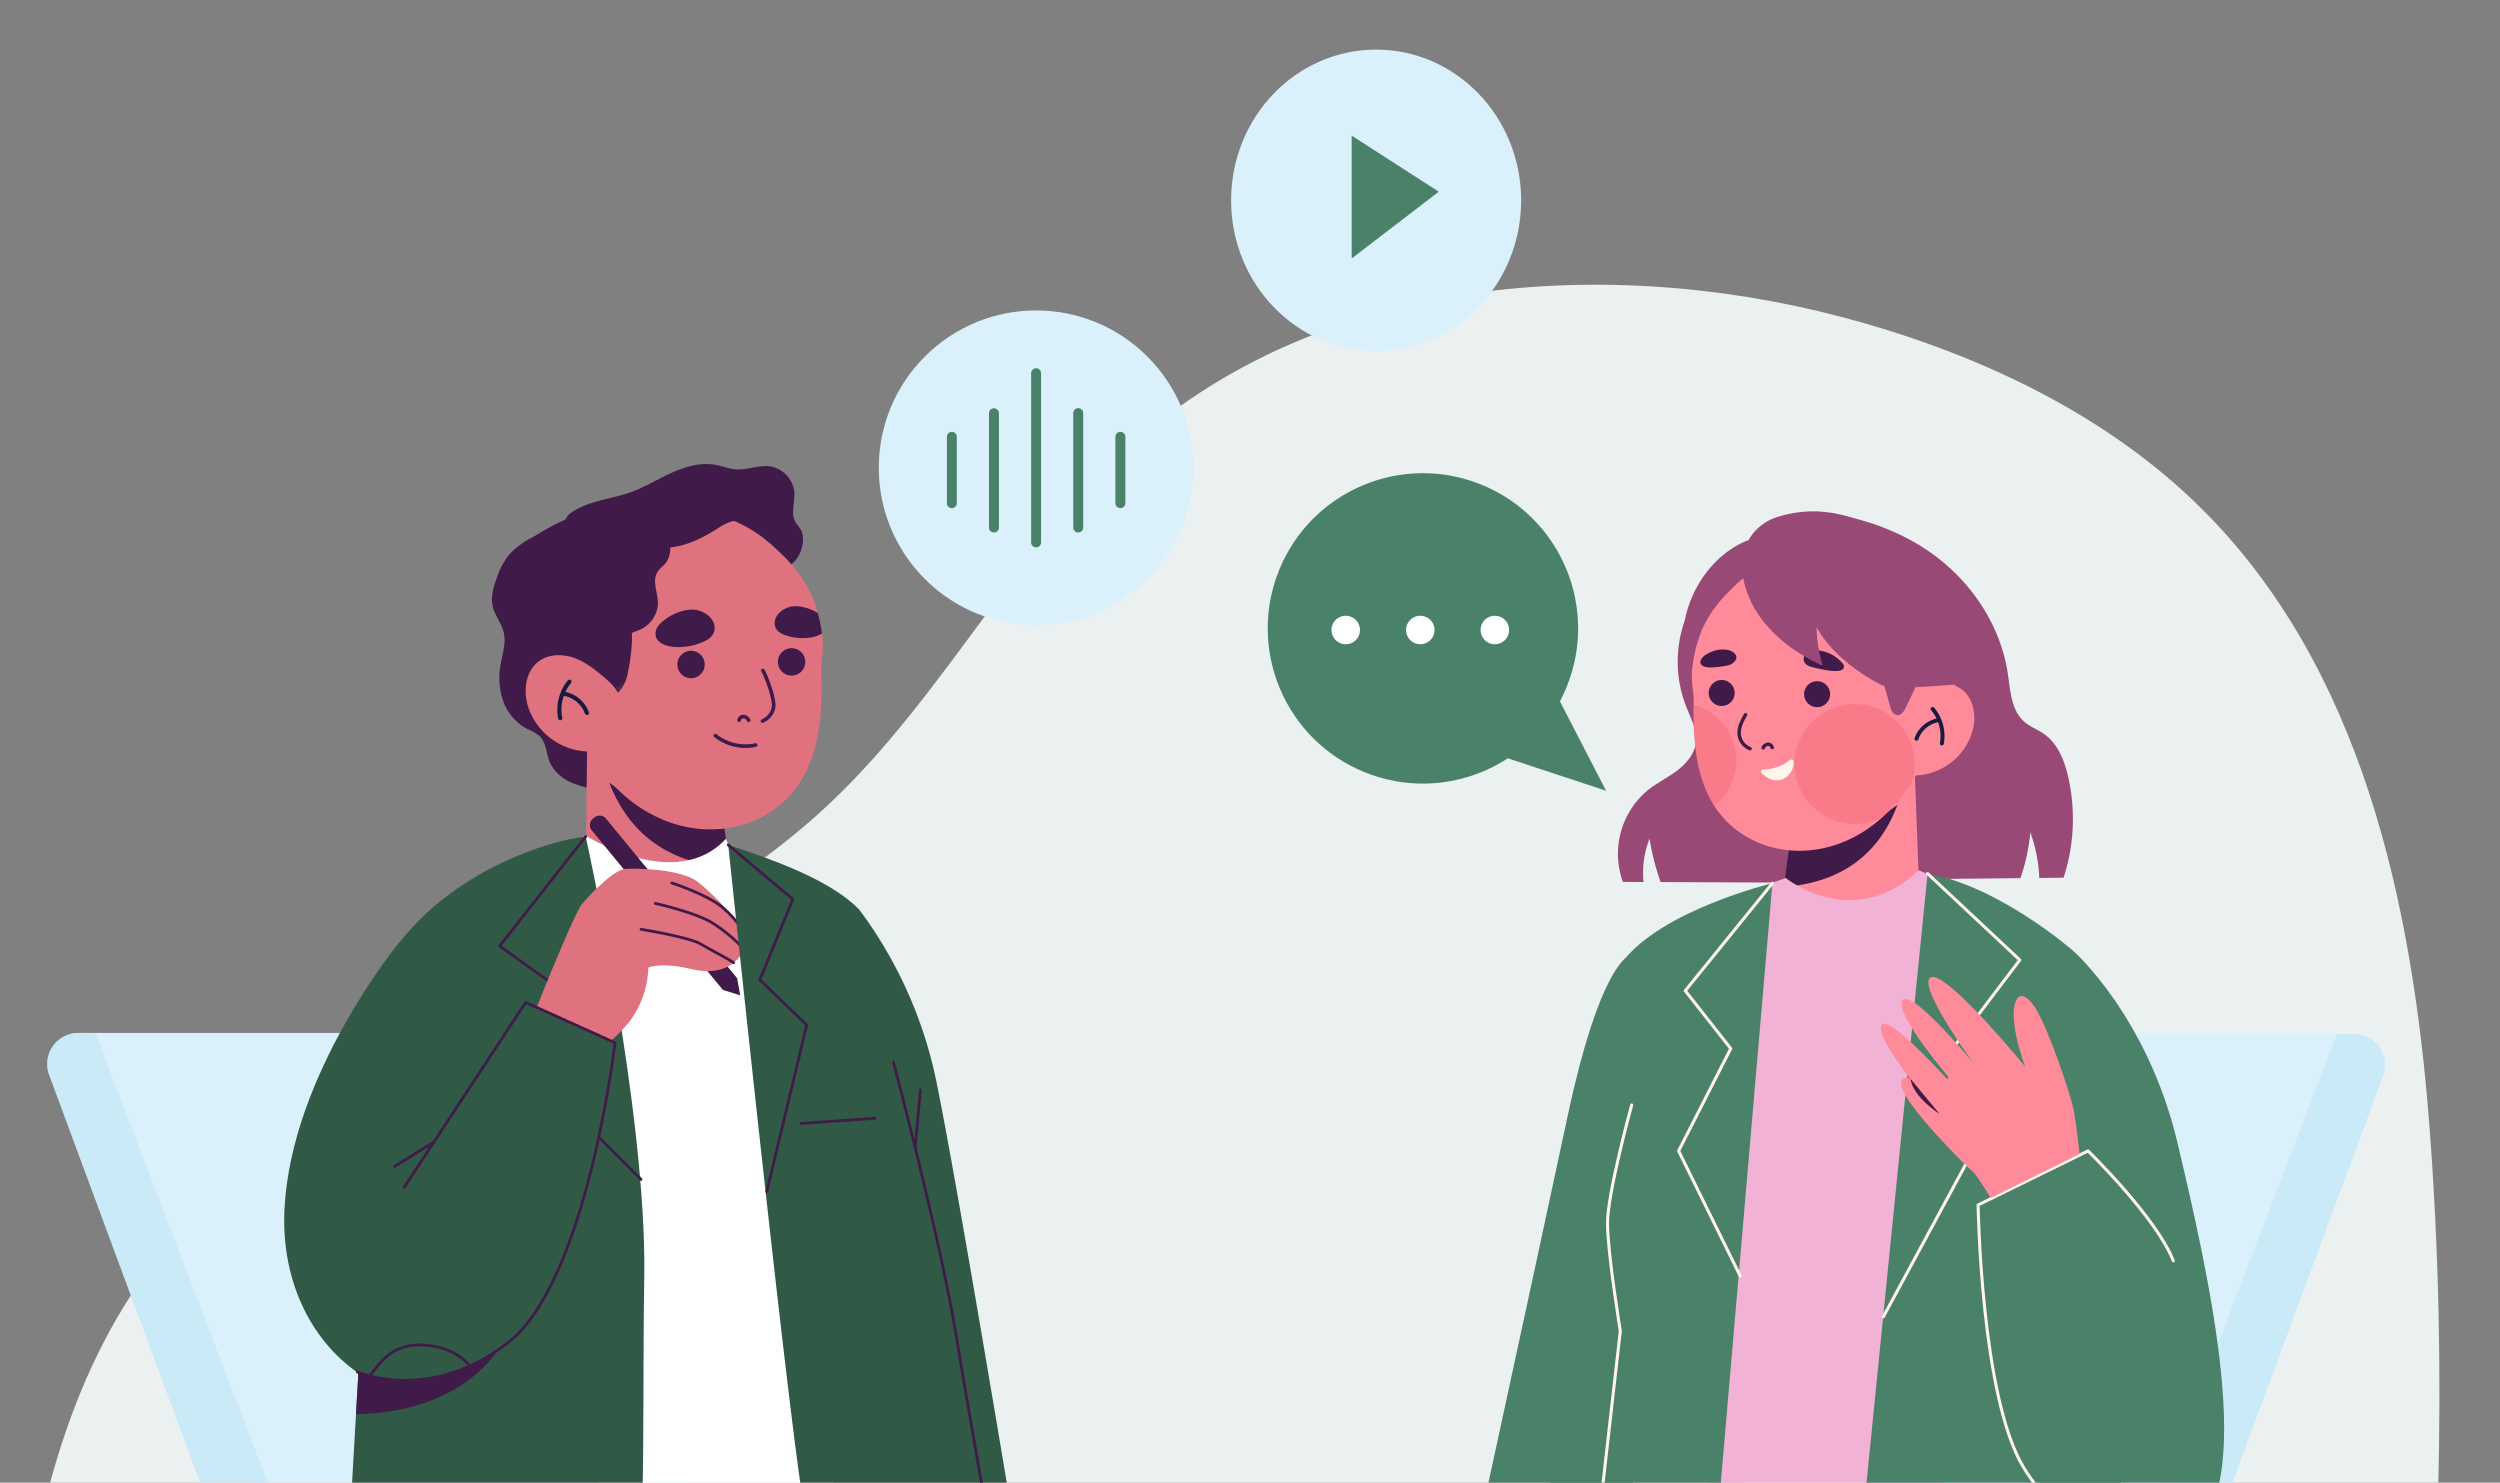 <svg xmlns="http://www.w3.org/2000/svg" xmlns:xlink="http://www.w3.org/1999/xlink" width="682.225" height="404.599" viewBox="0 0 682.225 404.599">
  <rect x="0" y="0" width="682.225" height="404.599" fill="#808080" stroke="none"/>
  <defs>
    <clipPath id="clip-path">
      <rect id="Rectangle_97" data-name="Rectangle 97" width="682.225" height="404.599" fill="none"/>
    </clipPath>
  </defs>
  <g id="Group_2289" data-name="Group 2289" transform="translate(-976.738 -4417.405)">
    <g id="Group_2288" data-name="Group 2288" transform="translate(976.738 4417.405)" clip-path="url(#clip-path)">
      <g id="Group_2287" data-name="Group 2287" transform="translate(0.942 13.537)">
        <path id="Path_851" data-name="Path 851" d="M990.571,5127.256c-8.959-81.442-17.924-163.6-9.3-245.077,4.211-39.782,13.256-80.585,37.878-112.626,45.054-58.63,129.887-73.865,183.978-124.769,32.352-30.444,52.034-72.191,86.01-100.916,52.156-44.1,129.98-49.347,196.272-30.3,34.11,9.8,67.013,25.746,91.951,50.4,44.025,43.52,57.758,107.8,62.435,168.662,10.4,135.378-10.47,263.818-34.757,397.506-.183,1.007,7.622-9.666.206.206Z" transform="translate(-977.777 -4438.959)" fill="#ebf0f1"/>
        <g id="Group_2206" data-name="Group 2206" transform="translate(3.128 665.059)">
          <ellipse id="Ellipse_23" data-name="Ellipse 23" cx="322.041" cy="24.678" rx="322.041" ry="24.678" fill="#ffdad9"/>
          <ellipse id="Ellipse_24" data-name="Ellipse 24" cx="322.041" cy="24.678" rx="322.041" ry="24.678" fill="#dcdfe0"/>
        </g>
        <g id="Group_2211" data-name="Group 2211" transform="translate(11.894 268.339)">
          <g id="Group_2207" data-name="Group 2207" transform="translate(59.745 236.651)">
            <line id="Line_35" data-name="Line 35" x1="26.639" y2="170.743" fill="none" stroke="#b6e1f4" stroke-linecap="round" stroke-linejoin="round" stroke-width="5.37"/>
            <line id="Line_36" data-name="Line 36" x1="5.431" y2="189.321" transform="translate(49.658)" fill="none" stroke="#b6e1f4" stroke-linecap="round" stroke-linejoin="round" stroke-width="5.37"/>
            <line id="Line_37" data-name="Line 37" x2="29.226" y2="188.545" transform="translate(218.547)" fill="none" stroke="#b6e1f4" stroke-linecap="round" stroke-linejoin="round" stroke-width="5.37"/>
          </g>
          <g id="Group_2209" data-name="Group 2209" transform="translate(70.866 161.13)">
            <line id="Line_38" data-name="Line 38" x1="24.312" y1="66.211" fill="none" stroke="#b6e1f4" stroke-miterlimit="10" stroke-width="5.029"/>
            <g id="Group_2208" data-name="Group 2208" transform="translate(5.688 55.865)">
              <path id="Path_852" data-name="Path 852" d="M1075.352,4980.692a19.156,19.156,0,0,0,2.112,9.144c1.322,2.333,3.13,3.771,5.136,3.771h180.012v-25.859H1082.6C1078.588,4967.749,1075.352,4973.556,1075.352,4980.692Z" transform="translate(-1075.352 -4967.749)" fill="#daf0fa"/>
              <path id="Path_853" data-name="Path 853" d="M1075.352,4980.692a19.156,19.156,0,0,0,2.112,9.144c1.322,2.333,3.13,3.771,5.136,3.771h14.481v-25.859H1082.6C1078.588,4967.749,1075.352,4973.556,1075.352,4980.692Z" transform="translate(-1075.352 -4967.749)" fill="#b6e1f4" opacity="0.44" style="mix-blend-mode: multiply;isolation: isolate"/>
            </g>
          </g>
          <g id="Group_2210" data-name="Group 2210">
            <path id="Path_854" data-name="Path 854" d="M991.414,4739.641l67.417,182.035,3.116,8.421h132.245l-72.48-201.731H999.68A8.5,8.5,0,0,0,991.414,4739.641Z" transform="translate(-990.899 -4728.366)" fill="#daf0fa"/>
            <path id="Path_855" data-name="Path 855" d="M991.414,4739.641l67.417,182.035,18.069-3.3-72.83-190.006H999.68A8.5,8.5,0,0,0,991.414,4739.641Z" transform="translate(-990.899 -4728.366)" fill="#b6e1f4" opacity="0.44" style="mix-blend-mode: multiply;isolation: isolate"/>
          </g>
        </g>
        <g id="Group_2238" data-name="Group 2238" transform="translate(76.615 113.098)">
          <g id="Group_2237" data-name="Group 2237">
            <g id="Group_2215" data-name="Group 2215" transform="translate(30.165 288.965)">
              <g id="Group_2212" data-name="Group 2212" transform="translate(33.456 210.637)">
                <path id="Path_856" data-name="Path 856" d="M1178.066,5195.258c-4.848-.41-36.134-41.461-44.646-52.748a4.6,4.6,0,0,1,.052-5.634l14.065-17.969,8.326-10.65,28.6,19.1-7.612,12.374,0,.017C1176.959,5140.551,1183.647,5195.731,1178.066,5195.258Z" transform="translate(-1132.483 -5108.258)" fill="#e07280"/>
                <path id="Path_857" data-name="Path 857" d="M1178.066,5196.357c-4.848-.41-36.134-41.461-44.646-52.748a4.6,4.6,0,0,1,.052-5.634l14.065-17.969a18.507,18.507,0,0,0,4.424,7.018,46.329,46.329,0,0,0,24.9,13.827C1176.959,5141.65,1183.647,5196.831,1178.066,5196.357Z" transform="translate(-1132.483 -5109.357)" fill="#7e5780"/>
                <path id="Path_858" data-name="Path 858" d="M1178.066,5196.357c-4.848-.41-36.134-41.461-44.646-52.748a4.6,4.6,0,0,1,.052-5.634l14.065-17.969a18.507,18.507,0,0,0,4.424,7.018,46.329,46.329,0,0,0,24.9,13.827C1176.959,5141.65,1183.647,5196.831,1178.066,5196.357Z" transform="translate(-1132.483 -5109.357)" fill="#7e5780" opacity="0.22" style="mix-blend-mode: multiply;isolation: isolate"/>
                <path id="Path_859" data-name="Path 859" d="M1133.93,5138.979c1.768,6.142,5.724,11.384,9.662,16.417,11.582,14.8,22.833,28.407,35.483,42.31" transform="translate(-1132.618 -5111.131)" fill="none" stroke="#ffd0c5" stroke-miterlimit="10" stroke-width="0.319"/>
              </g>
              <g id="Group_2213" data-name="Group 2213" transform="translate(63.881 224.374)">
                <path id="Path_860" data-name="Path 860" d="M1249.4,5196.376c-5.146,2.768-63.548-18.011-79.516-23.784a5.529,5.529,0,0,1-3.644-5.7l2.364-27.3,1.391-16.175,41.309.458.459,17.442.014.013C1212.407,5142.063,1255.329,5193.191,1249.4,5196.376Z" transform="translate(-1166.063 -5123.412)" fill="#e07280"/>
                <path id="Path_861" data-name="Path 861" d="M1249.4,5198.045c-5.146,2.768-63.548-18.011-79.516-23.784a5.529,5.529,0,0,1-3.644-5.7l2.364-27.3a22.217,22.217,0,0,0,9.055,4.159,55.64,55.64,0,0,0,34.118-2.42C1212.407,5143.732,1255.329,5194.86,1249.4,5198.045Z" transform="translate(-1166.063 -5125.081)" fill="#7e5780"/>
                <path id="Path_862" data-name="Path 862" d="M1166.047,5170.287c5.808,5.02,13.226,7.7,20.49,10.179,21.363,7.3,41.6,13.6,63.449,19.293" transform="translate(-1166.047 -5127.796)" fill="none" stroke="#ffd0c5" stroke-miterlimit="10" stroke-width="0.384"/>
              </g>
              <g id="Group_2214" data-name="Group 2214">
                <path id="Path_863" data-name="Path 863" d="M1234.993,4875.887l-138.738,4.256-.473,13.728s-3.31,45.926,16.579,61.087c19.889,15.146,34.563,18.456,34.563,18.456l1.892,131.631,64.4-2.837s108.821-88.053,99.906-129.268C1305.54,4937.908,1234.993,4875.887,1234.993,4875.887ZM1222.444,5012.6l2.132-38.713,15.624,11.843Z" transform="translate(-1095.575 -4875.887)" fill="#005d68"/>
                <path id="Path_864" data-name="Path 864" d="M1223.052,5102.94s17.045-133.049,7.576-154.356-29.83-52.084-29.83-52.084l3.315-12.784" transform="translate(-1105.417 -4876.62)" fill="none" stroke="#401a49" stroke-linecap="round" stroke-linejoin="round" stroke-width="1.534"/>
                <line id="Line_39" data-name="Line 39" x2="1.656" y2="140.385" transform="translate(51.584 88.773)" fill="none" stroke="#401a49" stroke-linecap="round" stroke-linejoin="round" stroke-width="1.534"/>
              </g>
            </g>
            <g id="Group_2236" data-name="Group 2236">
              <g id="Group_2230" data-name="Group 2230" transform="translate(56.691)">
                <path id="Path_865" data-name="Path 865" d="M1135.95,4578.606a22.337,22.337,0,0,0-6.367,4.687,20.57,20.57,0,0,0-3.465,6.546c-.9,2.467-1.665,5.11-1.073,7.656.585,2.519,2.438,4.644,3.025,7.163.646,2.773-.315,5.623-.82,8.423a19.725,19.725,0,0,0,.593,10.05,13.955,13.955,0,0,0,6.531,7.752,14.966,14.966,0,0,1,3.37,1.908c2,1.834,1.866,4.87,2.915,7.315a11.263,11.263,0,0,0,5.861,5.446,35.627,35.627,0,0,0,8.032,2.225,1.919,1.919,0,0,0,1.215-.031,1.716,1.716,0,0,0,.722-1.03,76.13,76.13,0,0,0,3.42-37.6,98.117,98.117,0,0,0-7.122-24.292q-1.269-2.927-2.7-5.784c-.513-1.025-1.856-5.017-2.967-5.446C1145.062,4572.8,1137.832,4577.574,1135.95,4578.606Z" transform="translate(-1124.838 -4558.641)" fill="#401a49"/>
                <g id="Group_2229" data-name="Group 2229" transform="translate(9.198)">
                  <g id="Group_2216" data-name="Group 2216" transform="translate(16.439 76.117)">
                    <path id="Path_866" data-name="Path 866" d="M1153.12,4679.469l41.237,9.092-2.193-13.585-1.788-11.176-.036-.185-.534-3.32-35.765-19.216c0,.051-.01.541-.032,1.386-1.138.016-.549.2-.549.2C1153.3,4649.6,1153.12,4679.469,1153.12,4679.469Z" transform="translate(-1153.12 -4641.078)" fill="#e07280"/>
                    <path id="Path_867" data-name="Path 867" d="M1160.153,4653.025c6.991,18.006,21.455,22.487,33.034,23.16l-1.7-11.242a38.865,38.865,0,0,1-5.953.094.423.423,0,0,1-.136-.015c-.354-.013-.71-.058-1.048-.088l-1.523-.182c-.355-.062-.728-.125-1.083-.171l-.678-.142C1175.669,4663.412,1164.656,4656.191,1160.153,4653.025Z" transform="translate(-1153.778 -4642.195)" fill="#401a49"/>
                  </g>
                  <g id="Group_2228" data-name="Group 2228">
                    <path id="Path_868" data-name="Path 868" d="M1165.91,4564.372c3.63-1.488,6.993-3.56,10.589-5.125s7.576-2.622,11.435-1.918c1.878.343,3.683,1.1,5.588,1.226,3.1.212,6.165-1.239,9.241-.822a7.958,7.958,0,0,1,6.658,7.111c.189,2.742-1.042,5.729.315,8.121.423.745,1.068,1.349,1.477,2.1a5.867,5.867,0,0,1,.532,3.284c-.257,3.068-2.085,6.184-5.02,7.116a12.154,12.154,0,0,1-4.409.277l-31.66-1.885a39.006,39.006,0,0,1-7.673-.971,30.829,30.829,0,0,1-5.857-2.346c-2.776-1.389-13.986-5.986-8.844-9.955C1152.951,4566.984,1160.527,4566.579,1165.91,4564.372Z" transform="translate(-1136.104 -4557.107)" fill="#401a49"/>
                    <path id="Path_869" data-name="Path 869" d="M1216.22,4615.7c.326,9.441-.319,19.586-4.651,27.621-.269.479-.553.972-.853,1.436a1,1,0,0,1-.135.247c-9.219,14.668-31.413,18.533-48.331,3.664l-.015-.015c0-.031-.016-.031-.016-.031a49.011,49.011,0,0,1-8.383-9.747l-.015-.015c-.452-.652-.875-1.336-1.3-2.035-.3-.471-.595-.987-.892-1.487-.174-.381-.392-.729-.582-1.11-1.052-1.961-3.111-3.647-4.347-5.591a35.789,35.789,0,0,1-1.929-3.42c-.488-.973-.93-1.978-1.326-2.983a36.192,36.192,0,0,1-1.846-6.42c-.149-.778-.281-1.543-.353-2.322a22.536,22.536,0,0,1-.2-2.309c-.054-.628-.078-1.24-.086-1.868l0-.3c-.065-17.437,12.031-33.339,29.172-37.244a36.313,36.313,0,0,1,21.212,1.705,36.735,36.735,0,0,1,10.9,6.606c6.228,5.443,10.737,10.588,13.039,18.963a45.466,45.466,0,0,1,1.131,5.573c.016.091.018.184.035.274.594,4.417-.337,6.818-.248,10.048C1216.2,4615.2,1216.218,4615.457,1216.22,4615.7Z" transform="translate(-1135.543 -4558.397)" fill="#e07280"/>
                    <path id="Path_870" data-name="Path 870" d="M1190.939,4569.813a50.374,50.374,0,0,0-27.264.642,4.113,4.113,0,0,0-2.357,1.407,2.335,2.335,0,0,0-.306.675l-.441.077c-5.759,1.059-11.734,2.519-16.115,6.4-4,3.547-6.211,8.787-6.959,14.081s-.154,10.683.706,15.958a5.921,5.921,0,0,0,.806,2.486,5.827,5.827,0,0,0,2.154,1.646c4.008,2.14,9.721,5.97,14.619,5.253q.473.672.966,1.346a3.131,3.131,0,0,0,1.654,1.373,2.556,2.556,0,0,0,2.226-.859,10.446,10.446,0,0,0,2.5-5.467,48.77,48.77,0,0,0,1.064-8.646,15.308,15.308,0,0,0-.04-1.934c.56-.271,1.185-.468,1.76-.7a8.33,8.33,0,0,0,5.375-7.136c.086-2.972-1.682-6.19-.158-8.743.643-1.077,1.769-1.782,2.493-2.806a6.764,6.764,0,0,0,1.029-3.943c4.6-.5,9.227-2.769,13.205-5.387,2.157-1.418,4.745-2.483,7.17-1.8,1.978.555,3.774,2.232,5.8,1.822C1198.5,4572.328,1194.67,4570.777,1190.939,4569.813Z" transform="translate(-1135.188 -4558.148)" fill="#401a49"/>
                    <g id="Group_2227" data-name="Group 2227" transform="translate(0 38.803)">
                      <g id="Group_2226" data-name="Group 2226" transform="translate(0 11.453)">
                        <g id="Group_2225" data-name="Group 2225">
                          <g id="Group_2218" data-name="Group 2218" transform="translate(0 1.911)">
                            <path id="Path_871" data-name="Path 871" d="M1157.356,4621.515c-2.634-2.277-5.333-4.593-8.562-5.9s-7.142-1.431-10.007.546c-3.959,2.732-4.6,8.552-2.96,13.073a17.788,17.788,0,0,0,25.588,9.344C1162.051,4630.9,1162.254,4625.748,1157.356,4621.515Z" transform="translate(-1134.984 -4614.657)" fill="#e07280"/>
                            <g id="Group_2217" data-name="Group 2217" transform="translate(9.206 7.227)">
                              <path id="Path_872" data-name="Path 872" d="M1147.886,4622.629a12.036,12.036,0,0,0-2.516,9.96" transform="translate(-1145.141 -4622.629)" fill="none" stroke="#161c3e" stroke-linecap="round" stroke-linejoin="round" stroke-width="1.126"/>
                              <path id="Path_873" data-name="Path 873" d="M1152.629,4631.244l.127.235a8.172,8.172,0,0,0-6.5-5.272" transform="translate(-1145.245 -4622.963)" fill="none" stroke="#161c3e" stroke-linecap="round" stroke-linejoin="round" stroke-width="1.126"/>
                            </g>
                          </g>
                          <g id="Group_2224" data-name="Group 2224" transform="translate(17.381)">
                            <path id="Path_874" data-name="Path 874" d="M1154.161,4638.231a16.764,16.764,0,0,0,.364,3.263,17.371,17.371,0,0,0,.539,2.043,49.592,49.592,0,0,0,8.381,9.756.016.016,0,0,1,.016.016,17.236,17.236,0,0,0,25.152-15.542c0-.192-.005-.384-.024-.56a17.225,17.225,0,0,0-34.429,1.022Z" transform="translate(-1154.159 -4613.317)" fill="#e07280" opacity="0.09" style="mix-blend-mode: multiply;isolation: isolate"/>
                            <path id="Path_875" data-name="Path 875" d="M1210.668,4636.429a16.475,16.475,0,0,0,6.571,12.959c.3-.47.579-.958.841-1.446,4.355-8.032,4.989-18.185,4.666-27.606A16.46,16.46,0,0,0,1210.668,4636.429Z" transform="translate(-1159.444 -4613.277)" fill="#e07280" opacity="0.09" style="mix-blend-mode: multiply;isolation: isolate"/>
                            <g id="Group_2223" data-name="Group 2223" transform="translate(24.012)">
                              <g id="Group_2220" data-name="Group 2220">
                                <g id="Group_2219" data-name="Group 2219">
                                  <path id="Path_876" data-name="Path 876" d="M1210.925,4616.334a3.736,3.736,0,1,0,3.686-3.786A3.736,3.736,0,0,0,1210.925,4616.334Z" transform="translate(-1183.48 -4612.548)" fill="#401a49"/>
                                  <path id="Path_877" data-name="Path 877" d="M1180.649,4617.119a3.736,3.736,0,1,0,3.687-3.786A3.737,3.737,0,0,0,1180.649,4617.119Z" transform="translate(-1180.649 -4612.622)" fill="#401a49"/>
                                </g>
                              </g>
                              <g id="Group_2222" data-name="Group 2222" transform="translate(10.368 6.089)">
                                <g id="Group_2221" data-name="Group 2221" transform="translate(6.493)">
                                  <path id="Path_878" data-name="Path 878" d="M1206.391,4619.266c1.041,1.794,3.178,7.752,2.94,9.813a4.958,4.958,0,0,1-3.04,3.954" transform="translate(-1199.908 -4619.266)" fill="none" stroke="#401a49" stroke-linecap="round" stroke-linejoin="round" stroke-width="0.988"/>
                                  <path id="Path_879" data-name="Path 879" d="M1201.846,4634.148a1.635,1.635,0,0,0-1.333-1.018,1.2,1.2,0,0,0-1.264.981" transform="translate(-1199.249 -4620.563)" fill="none" stroke="#401a49" stroke-linecap="round" stroke-linejoin="round" stroke-width="0.988"/>
                                </g>
                                <path id="Path_880" data-name="Path 880" d="M1203.095,4641.433a13.18,13.18,0,0,1-11.009-2.585" transform="translate(-1192.086 -4621.098)" fill="none" stroke="#401a49" stroke-linecap="round" stroke-linejoin="round" stroke-width="0.988"/>
                              </g>
                            </g>
                          </g>
                        </g>
                      </g>
                      <path id="Path_881" data-name="Path 881" d="M1174.544,4605.837a3.112,3.112,0,0,0-.179,2.932c.82,1.628,3.119,2.271,5.141,2.362a16.834,16.834,0,0,0,8.148-1.66c4.525-2.236,2.622-7.249-2.181-8.4C1181.856,4600.206,1176.09,4603.118,1174.544,4605.837Z" transform="translate(-1138.641 -4600.007)" fill="#401a49"/>
                      <path id="Path_882" data-name="Path 882" d="M1222.861,4607.327a7.583,7.583,0,0,1-3.124,1.114,14.737,14.737,0,0,1-7.236-.745c-4.125-1.553-2.914-6.07,1.17-7.488,2.286-.8,5.773.122,8.058,1.545A45.466,45.466,0,0,1,1222.861,4607.327Z" transform="translate(-1141.995 -4599.914)" fill="#401a49"/>
                    </g>
                  </g>
                </g>
              </g>
              <path id="Path_883" data-name="Path 883" d="M1152.53,4668.889s24.683,15.85,38.376.919l.976,2.506s19.182,57.076,21.313,100.755,8.877,84.872,8.877,84.872l-65.7.355-7.813-187.146Z" transform="translate(-1070.366 -4567.562)" fill="#fff"/>
              <path id="Path_884" data-name="Path 884" d="M1162.123,4789.256c-.71,44.743,1.07,83.452-4.966,92.687s-34.09,34.8-52.2,34.091-25.926-2.49-25.926-2.49,1.725-40.794,4.424-86.72q.313-5.509.654-11.085c3.269-53.284,6.423-111.292,10.839-117.09,15.507-20.36,41.248-28.352,51.193-29.409C1146.142,4669.238,1162.832,4744.511,1162.123,4789.256Z" transform="translate(-1063.863 -4567.594)" fill="#305a46"/>
              <path id="Path_885" data-name="Path 885" d="M1150.642,4669.238l-23.494,29.882,19.176,13.731-9.943,20.6,29.356,29.356" transform="translate(-1068.363 -4567.594)" fill="none" stroke="#401a49" stroke-linecap="round" stroke-linejoin="round" stroke-width="0.767"/>
              <g id="Group_2232" data-name="Group 2232" transform="translate(67.253 95.939)">
                <path id="Path_886" data-name="Path 886" d="M1194.5,4707.315l.836,4.674-4.724-1.48-35.959-43.767a2.288,2.288,0,0,1,.7-3.109h0a2.289,2.289,0,0,1,3.187-.084Z" transform="translate(-1138.154 -4662.945)" fill="#401a49"/>
                <g id="Group_2231" data-name="Group 2231" transform="translate(0 14.493)">
                  <path id="Path_887" data-name="Path 887" d="M1136.489,4720.92s11.673-29.637,14.076-32.418c2.669-3.088,8.715-9.392,11.932-9.534s15.144,0,19.713,3.651,14.487,13.307,12.781,17.686-6.2,7.992-14.7,6-11.689-.354-11.689-.354a25.763,25.763,0,0,1-5.086,14.632,47.645,47.645,0,0,1-12.506,10.744Z" transform="translate(-1136.489 -4678.934)" fill="#e07280"/>
                  <path id="Path_888" data-name="Path 888" d="M1169.731,4697.174s13.205,2.14,16.334,4.04c2.388,1.45,7.383,3.965,8.9,5.056" transform="translate(-1139.598 -4680.64)" fill="none" stroke="#401a49" stroke-linecap="round" stroke-linejoin="round" stroke-width="0.767"/>
                  <path id="Path_889" data-name="Path 889" d="M1174.019,4689.371s10.551,2.363,15.327,5.184a44.327,44.327,0,0,1,8.8,7.229" transform="translate(-1139.999 -4679.91)" fill="none" stroke="#401a49" stroke-linecap="round" stroke-linejoin="round" stroke-width="0.767"/>
                  <path id="Path_890" data-name="Path 890" d="M1179,4683.226s9.7,3.14,13.9,6.73,5.947,6.9,6.2,8.126" transform="translate(-1140.465 -4679.335)" fill="none" stroke="#401a49" stroke-linecap="round" stroke-linejoin="round" stroke-width="0.767"/>
                </g>
              </g>
              <path id="Path_891" data-name="Path 891" d="M1252.785,4736.408a117.948,117.948,0,0,0-20.484-46.195,7.2,7.2,0,0,0-.822-1.035c-7.458-7.458-21.307-12.784-35.511-17.4,0,0,18.466,176.847,21.662,185.724s11.364,27.7,17.4,28.41,36.932-1.065,36.932-1.065-2.3-9.263-5.5-22.85l5.5,22.85,6.392-.711S1258.822,4765.527,1252.785,4736.408Z" transform="translate(-1074.799 -4567.832)" fill="#305a46"/>
              <g id="Group_2234" data-name="Group 2234" transform="translate(0 130.578)">
                <path id="Path_892" data-name="Path 892" d="M1093.621,4701.158s-29.475,35.867-31.251,72.8,29.119,60.015,54.333,47.941,35.866-93.395,35.866-93.395Z" transform="translate(-1062.297 -4701.158)" fill="#305a46"/>
                <g id="Group_2233" data-name="Group 2233" transform="translate(19.959 16.336)">
                  <path id="Path_893" data-name="Path 893" d="M1130.244,4719.179l24.385,11.009s-7.576,64.986-29.12,81.794-41.194,8.048-41.194,8.048" transform="translate(-1084.316 -4719.179)" fill="none" stroke="#401a49" stroke-linecap="round" stroke-linejoin="round" stroke-width="0.767"/>
                  <line id="Line_40" data-name="Line 40" x1="33.144" y2="50.426" transform="translate(12.785)" fill="none" stroke="#401a49" stroke-linecap="round" stroke-linejoin="round" stroke-width="0.767"/>
                  <line id="Line_41" data-name="Line 41" y1="6.629" x2="10.653" transform="translate(10.181 38.116)" fill="none" stroke="#401a49" stroke-linecap="round" stroke-linejoin="round" stroke-width="0.767"/>
                </g>
                <path id="Path_894" data-name="Path 894" d="M1088.311,4830.407c2.018-2.6,4.137-5.294,7.085-6.765a15.366,15.366,0,0,1,8.268-1.242c4.405.408,8.869,2.146,11.651,5.587" transform="translate(-1064.73 -4712.489)" fill="none" stroke="#401a49" stroke-linecap="round" stroke-linejoin="round" stroke-width="0.767"/>
                <path id="Path_895" data-name="Path 895" d="M1122.132,4824.715c-11.642,15.245-31.1,16.663-38.22,16.649q.313-5.509.654-11.085,3.838.688,8.943,1.516C1107.793,4834.09,1121.382,4825.2,1122.132,4824.715Z" transform="translate(-1064.319 -4712.714)" fill="#401a49"/>
              </g>
              <g id="Group_2235" data-name="Group 2235" transform="translate(121.167 103.945)">
                <path id="Path_896" data-name="Path 896" d="M1195.967,4671.777l17.637,14.8-9,22.017,12.784,12.311-10.89,45.455" transform="translate(-1195.967 -4671.777)" fill="none" stroke="#401a49" stroke-linecap="round" stroke-linejoin="round" stroke-width="0.767"/>
                <path id="Path_897" data-name="Path 897" d="M1245.719,4737.2s12.785,48.295,17.046,74.219,13.849,79.545,13.849,79.545" transform="translate(-1200.62 -4677.896)" fill="none" stroke="#401a49" stroke-linecap="round" stroke-linejoin="round" stroke-width="0.767"/>
                <line id="Line_42" data-name="Line 42" x1="1.421" y2="15.862" transform="translate(51.018 66.88)" fill="none" stroke="#401a49" stroke-linecap="round" stroke-linejoin="round" stroke-width="0.767"/>
                <line id="Line_43" data-name="Line 43" y1="1.42" x2="20.241" transform="translate(19.886 74.574)" fill="none" stroke="#401a49" stroke-linecap="round" stroke-linejoin="round" stroke-width="0.767"/>
              </g>
            </g>
          </g>
        </g>
        <g id="Group_2278" data-name="Group 2278" transform="translate(320.173 126.017)">
          <g id="Group_2243" data-name="Group 2243" transform="translate(21.481 142.581)">
            <g id="Group_2239" data-name="Group 2239" transform="translate(0 236.651)">
              <line id="Line_44" data-name="Line 44" x2="26.639" y2="170.742" transform="translate(221.909)" fill="none" stroke="#b6e1f4" stroke-linecap="round" stroke-linejoin="round" stroke-width="5.37"/>
              <line id="Line_45" data-name="Line 45" x2="5.431" y2="189.321" transform="translate(193.459)" fill="none" stroke="#b6e1f4" stroke-linecap="round" stroke-linejoin="round" stroke-width="5.37"/>
              <line id="Line_46" data-name="Line 46" x1="30.002" y2="189.321" fill="none" stroke="#b6e1f4" stroke-linecap="round" stroke-linejoin="round" stroke-width="5.37"/>
            </g>
            <g id="Group_2241" data-name="Group 2241" transform="translate(44.478 161.129)">
              <line id="Line_47" data-name="Line 47" y1="66.21" x2="24.312" transform="translate(168.637)" fill="none" stroke="#b6e1f4" stroke-linecap="round" stroke-linejoin="round" stroke-width="5.37"/>
              <g id="Group_2240" data-name="Group 2240" transform="translate(0 55.866)">
                <path id="Path_898" data-name="Path 898" d="M1591.011,4980.978a19.163,19.163,0,0,1-2.112,9.144c-1.322,2.334-3.13,3.772-5.136,3.772H1403.75v-25.858h180.012C1587.774,4968.035,1591.011,4973.841,1591.011,4980.978Z" transform="translate(-1403.75 -4968.035)" fill="#daf0fa"/>
                <path id="Path_899" data-name="Path 899" d="M1608.09,4980.978a19.163,19.163,0,0,1-2.112,9.144c-1.322,2.334-3.13,3.772-5.136,3.772h-14.481v-25.858h14.481C1604.853,4968.035,1608.09,4973.841,1608.09,4980.978Z" transform="translate(-1420.829 -4968.035)" fill="#b6e1f4" opacity="0.44" style="mix-blend-mode: multiply;isolation: isolate"/>
              </g>
            </g>
            <g id="Group_2242" data-name="Group 2242" transform="translate(104.999)">
              <path id="Path_900" data-name="Path 900" d="M1673.294,4739.925l-67.417,182.035-3.116,8.421H1470.516l72.48-201.73h122.033A8.5,8.5,0,0,1,1673.294,4739.925Z" transform="translate(-1470.516 -4728.651)" fill="#daf0fa"/>
              <path id="Path_901" data-name="Path 901" d="M1685.4,4739.925,1617.98,4921.96l-18.069-3.3,72.83-190.005h4.389A8.5,8.5,0,0,1,1685.4,4739.925Z" transform="translate(-1482.618 -4728.651)" fill="#b6e1f4" opacity="0.44" style="mix-blend-mode: multiply;isolation: isolate"/>
            </g>
          </g>
          <g id="Group_2277" data-name="Group 2277">
            <g id="Group_2276" data-name="Group 2276">
              <g id="Group_2256" data-name="Group 2256" transform="translate(120.385)">
                <path id="Path_902" data-name="Path 902" d="M1519.635,4620.458a35.261,35.261,0,0,0-4.756-10.12,27.156,27.156,0,0,0-9.618-8.114,30.677,30.677,0,0,0-5.2-2.09,44.545,44.545,0,0,0,.913-14.812c-.166-1.574.015-6.024-2.32-5.011-7.228,3.138-12.7,9.688-15.357,17.105a35.236,35.236,0,0,0-1.279,4.635,33.639,33.639,0,0,0,.343,23.208c1.306,3.344,3.191,6.731,2.659,10.272-.456,3.084-2.689,5.606-5.181,7.476s-5.318,3.252-7.765,5.166a22.55,22.55,0,0,0-6.914,25.117l5.637.03a25.228,25.228,0,0,1,1.642-11.852,66.19,66.19,0,0,0,3.009,11.867l43.608.182C1522.325,4655.816,1524.969,4637.644,1519.635,4620.458Z" transform="translate(-1463.791 -4572.182)" fill="#994975"/>
                <path id="Path_903" data-name="Path 903" d="M1590.99,4671.325l-6.64.076a40.852,40.852,0,0,0-2.447-12.46,52.326,52.326,0,0,1-2.689,12.506l-19.435.2-2.872.03-1.443.015-1.748.015-2.234.031-2.917.03-15.058.152c-.213-1.262-.44-2.507-.669-3.754-.441-2.294-.912-4.559-1.322-6.837-.061-.3-.106-.592-.167-.9-.243-1.353-.455-2.72-.637-4.087-.182-1.322-.334-2.66-.441-4.011v-.016c-.623-8.342-.319-16.714-.683-25.071q-.068-1.321-.137-2.644c-.2-3.237-.486-6.458-.82-9.679-.152-1.413-.319-2.827-.486-4.24-.061-.592-.137-1.185-.2-1.778-.258-2.1-.517-4.178-.775-6.275q-1.345-10.712-2.675-21.394c-.212-1.7-.425-3.419-.637-5.121-.183-1.368-.4-3.328-.578-4.68,1.7.167,3.389.4,5.075.684,1.732.288,3.464.638,5.167,1.063a65.032,65.032,0,0,1,12.186,4.255,57.3,57.3,0,0,1,11.214,6.822c9.679,7.567,16.927,18.8,18.826,31.256.714,4.649.912,9.907,4.27,13.037,1.687,1.581,3.95,2.325,5.805,3.678,3.6,2.6,5.409,7.157,6.427,11.608A51.97,51.97,0,0,1,1590.99,4671.325Z" transform="translate(-1469.355 -4571.366)" fill="#994975"/>
                <g id="Group_2244" data-name="Group 2244" transform="translate(43.345 69.838)">
                  <path id="Path_904" data-name="Path 904" d="M1550.6,4684.8l-39,9.148,1.907-12.913,1.554-10.622.032-.177.465-3.156,33.677-18.681c0,.048.016.514.048,1.314v.016C1549.531,4656.3,1550.6,4684.8,1550.6,4684.8Z" transform="translate(-1511.608 -4648.403)" fill="#ff8a9a"/>
                  <path id="Path_905" data-name="Path 905" d="M1544.75,4659.71c-6.4,17.167-20.063,21.6-31.038,22.386l1.466-10.683a37.023,37.023,0,0,0,5.647.013.4.4,0,0,0,.129-.016c.336-.016.673-.064.993-.1l1.442-.192c.336-.064.689-.128,1.025-.176.208-.048.432-.1.641-.145C1530.165,4669.76,1540.52,4662.771,1544.75,4659.71Z" transform="translate(-1511.805 -4649.46)" fill="#401a49"/>
                </g>
                <path id="Path_906" data-name="Path 906" d="M1557.867,4617.867v.289c0,.593-.015,1.186-.062,1.778a20.6,20.6,0,0,1-.167,2.188,21.275,21.275,0,0,1-.3,2.2,34.124,34.124,0,0,1-1.672,6.123c-.364.958-.76,1.915-1.215,2.842a32.5,32.5,0,0,1-1.793,3.267c-1.139,1.854-3.069,3.479-4.042,5.364-.182.364-.38.7-.547,1.047-.274.487-.548.973-.821,1.429-.394.669-.79,1.322-1.2,1.945l-.015.015a47.006,47.006,0,0,1-7.825,9.36.015.015,0,0,0-.015.015l-.015.016c-15.863,14.329-36.969,10.94-45.888-2.857a.909.909,0,0,1-.137-.227c-.288-.44-.562-.9-.82-1.353-4.224-7.567-4.954-17.185-4.772-26.135,0-.243.015-.485.015-.729.046-3.069-.866-5.334-.364-9.527,1.383-11.427,6.078-17.353,13.159-23.72a34.919,34.919,0,0,1,10.256-6.4,34.367,34.367,0,0,1,20.088-1.883C1546.029,4586.4,1557.7,4601.335,1557.867,4617.867Z" transform="translate(-1465.874 -4572.373)" fill="#ff8a9a"/>
                <g id="Group_2255" data-name="Group 2255" transform="translate(20.655)">
                  <g id="Group_2253" data-name="Group 2253" transform="translate(0 37.688)">
                    <g id="Group_2246" data-name="Group 2246" transform="translate(51.329 9.328)">
                      <path id="Path_907" data-name="Path 907" d="M1547.228,4629.9c2.469-2.193,5-4.425,8.045-5.7s6.756-1.448,9.5.391c3.79,2.541,4.474,8.052,2.973,12.361a16.871,16.871,0,0,1-24.15,9.187C1542.894,4638.859,1542.635,4633.978,1547.228,4629.9Z" transform="translate(-1543.202 -4623.225)" fill="#ff8a9a"/>
                      <g id="Group_2245" data-name="Group 2245" transform="translate(9.501 6.893)">
                        <path id="Path_908" data-name="Path 908" d="M1558.55,4630.83a11.413,11.413,0,0,1,2.514,9.414" transform="translate(-1554.138 -4630.83)" fill="none" stroke="#161c3e" stroke-linecap="round" stroke-linejoin="round" stroke-width="1.069"/>
                        <path id="Path_909" data-name="Path 909" d="M1553.8,4639.056l-.117.226a7.754,7.754,0,0,1,6.1-5.083" transform="translate(-1553.683 -4631.144)" fill="none" stroke="#161c3e" stroke-linecap="round" stroke-linejoin="round" stroke-width="1.069"/>
                      </g>
                    </g>
                    <g id="Group_2252" data-name="Group 2252">
                      <path id="Path_910" data-name="Path 910" d="M1549.717,4645.725a15.993,15.993,0,0,1-.3,3.1,16.5,16.5,0,0,1-.487,1.944,47.006,47.006,0,0,1-7.825,9.36.015.015,0,0,0-.015.015,16.347,16.347,0,0,1-24.053-14.42c0-.182,0-.365.015-.531a16.339,16.339,0,0,1,32.669.531Z" transform="translate(-1489.426 -4614.473)" fill="#ef5d6b" opacity="0.35"/>
                      <path id="Path_911" data-name="Path 911" d="M1498.263,4644.729a15.624,15.624,0,0,1-6.068,12.374c-.289-.441-.561-.9-.816-1.36-4.232-7.563-4.963-17.184-4.776-26.125A15.611,15.611,0,0,1,1498.263,4644.729Z" transform="translate(-1486.577 -4614.496)" fill="#ef5d6b" opacity="0.35"/>
                      <g id="Group_2251" data-name="Group 2251" transform="translate(1.853)">
                        <g id="Group_2248" data-name="Group 2248">
                          <g id="Group_2247" data-name="Group 2247" transform="translate(2.278 8.324)">
                            <path id="Path_912" data-name="Path 912" d="M1498.222,4625.662a3.544,3.544,0,1,1-3.543-3.544A3.543,3.543,0,0,1,1498.222,4625.662Z" transform="translate(-1491.134 -4622.118)" fill="#401a49"/>
                            <path id="Path_913" data-name="Path 913" d="M1526.948,4626.021a3.544,3.544,0,1,1-3.544-3.544A3.544,3.544,0,0,1,1526.948,4626.021Z" transform="translate(-1493.821 -4622.152)" fill="#401a49"/>
                          </g>
                          <path id="Path_914" data-name="Path 914" d="M1522.592,4617.913c.406.091.8.163,1.136.241,1.163.269,7.317,1.715,6.975-.705a1.548,1.548,0,0,0-.356-.7,10.192,10.192,0,0,0-6.614-3.549c-1.694-.224-4.474.543-3.946,2.8C1520.071,4617.212,1521.389,4617.644,1522.592,4617.913Z" transform="translate(-1491.53 -4612.956)" fill="#401a49"/>
                          <path id="Path_915" data-name="Path 915" d="M1495.819,4617.326a19.726,19.726,0,0,1-2.907.423c-1.09.106-3.621.305-4.2-.929a1.221,1.221,0,0,1,.023-.968c.49-1.2,2.128-2,3.271-2.423a7.779,7.779,0,0,1,4.287-.331c1.067.229,2.511,1.2,2.094,2.467A3.307,3.307,0,0,1,1495.819,4617.326Z" transform="translate(-1488.622 -4612.935)" fill="#401a49"/>
                        </g>
                        <g id="Group_2250" data-name="Group 2250" transform="translate(10.582 17.807)">
                          <g id="Group_2249" data-name="Group 2249">
                            <path id="Path_916" data-name="Path 916" d="M1502.044,4632.579c-.964,1.715-1.962,3.586-1.709,5.538a4.7,4.7,0,0,0,2.933,3.712" transform="translate(-1500.295 -4632.579)" fill="none" stroke="#401a49" stroke-linecap="round" stroke-linejoin="round" stroke-width="0.938"/>
                            <path id="Path_917" data-name="Path 917" d="M1507.533,4642.439a1.552,1.552,0,0,1,1.252-.982,1.142,1.142,0,0,1,1.211.915" transform="translate(-1500.972 -4633.409)" fill="none" stroke="#401a49" stroke-linecap="round" stroke-linejoin="round" stroke-width="0.938"/>
                          </g>
                          <path id="Path_918" data-name="Path 918" d="M1514.846,4646.159a11.86,11.86,0,0,1-7.377,2.594.567.567,0,0,0-.427.958c1.12,1.139,3.212,2.688,5.694,1.734a5.022,5.022,0,0,0,3.036-4.843A.564.564,0,0,0,1514.846,4646.159Z" transform="translate(-1500.911 -4633.837)" fill="#fff5eb"/>
                        </g>
                      </g>
                    </g>
                  </g>
                  <g id="Group_2254" data-name="Group 2254" transform="translate(13.198)">
                    <path id="Path_919" data-name="Path 919" d="M1561.842,4618.5c-.775.031-1.656.076-2.613.122-.258.031-.517.046-.791.061-2.021.137-4.285.319-6.595.471-1.124.061-2.249.122-3.358.167a42.261,42.261,0,0,1-8.494-.319,2.09,2.09,0,0,1-.334-.061,48.753,48.753,0,0,1-13.781-10.044,31.56,31.56,0,0,1-4.361-5.911,36.822,36.822,0,0,0,.638,6.337,38.194,38.194,0,0,0,1.049,4.193c-1.14-.532-2.264-1.109-3.374-1.7-.577-.319-1.139-.638-1.7-.973a39.523,39.523,0,0,1-11.625-10.1c-.137-.168-.257-.35-.38-.532a26.544,26.544,0,0,1-2.081-3.373,26.811,26.811,0,0,1-2.552-7.263l-.046-.228a13.893,13.893,0,0,1,10.151-16.685,31.69,31.69,0,0,1,13.888-.926h.03a38.137,38.137,0,0,1,5.942,1.443,38.658,38.658,0,0,1,26.833,32.4C1559.061,4610.478,1562.085,4613.517,1561.842,4618.5Z" transform="translate(-1501.137 -4571.359)" fill="#994975"/>
                    <path id="Path_920" data-name="Path 920" d="M1545.36,4628.034c.3,1.157.868,2.559,2.062,2.621,1.106.058,1.834-1.1,2.312-2.1q.763-1.6,1.526-3.19a25.322,25.322,0,0,0,2.1-5.442,8.5,8.5,0,0,0-.538-5.707,5.907,5.907,0,0,0-5.954-3.133,5.471,5.471,0,0,0-4.385,6.042C1543.133,4620.77,1544.444,4624.439,1545.36,4628.034Z" transform="translate(-1504.998 -4575.068)" fill="#994975"/>
                  </g>
                </g>
              </g>
              <g id="Group_2275" data-name="Group 2275" transform="translate(0 97.917)">
                <path id="Path_921" data-name="Path 921" d="M1512.105,4681.5s18.444,14.953,36.29-2.117l8.971,3.929-2.328,166.82h-64.4l9.311-164.234Z" transform="translate(-1345.917 -4679.379)" fill="#f2b2d6"/>
                <g id="Group_2257" data-name="Group 2257" transform="translate(74.408 3.541)">
                  <path id="Path_922" data-name="Path 922" d="M1461.834,4705.356s-7.778,2.692-16.454,43.378-32.309,149.28-32.309,149.28l43.378,2.992,21.839-169.625Z" transform="translate(-1413.071 -4685.35)" fill="#498269"/>
                  <path id="Path_923" data-name="Path 923" d="M1503.52,4683.286l-20.174,234.322-45.778-11.25s15.524-188.753,24.828-201.347C1473,4690.656,1503.52,4683.286,1503.52,4683.286Z" transform="translate(-1415.362 -4683.286)" fill="#498269"/>
                </g>
                <g id="Group_2258" data-name="Group 2258" transform="translate(116.271 3.54)">
                  <path id="Path_924" data-name="Path 924" d="M1507.683,4683.285l-23.794,29.355,12.415,15.777-14.225,27.932,16.811,34.14" transform="translate(-1461.388 -4683.285)" fill="none" stroke="#fff5eb" stroke-linecap="round" stroke-linejoin="round" stroke-width="0.838"/>
                  <path id="Path_925" data-name="Path 925" d="M1467.141,4750.05s-6.6,24.053-6.6,32.2,3.492,29.485,3.492,29.485l-4.784,42.157" transform="translate(-1459.253 -4689.529)" fill="none" stroke="#fff5eb" stroke-linecap="round" stroke-linejoin="round" stroke-width="0.838"/>
                </g>
                <g id="Group_2268" data-name="Group 2268" transform="translate(0 167.127)">
                  <g id="Group_2262" data-name="Group 2262" transform="translate(0 216.221)">
                    <g id="Group_2259" data-name="Group 2259">
                      <path id="Path_926" data-name="Path 926" d="M1416.961,5159.732c-19.252,7.46-85.015,22.017-85.957,17.261-.806-4.057,24.312-27.426,37.744-40.357,4.649-4.5,7.9-7.734,8.174-8.479,1.094-2.917-1.094-20.771-1.094-20.771l38.99-5.105,2.8,20.938,3.859,28.916A7.126,7.126,0,0,1,1416.961,5159.732Z" transform="translate(-1330.985 -5102.281)" fill="#ff8a9a"/>
                      <path id="Path_927" data-name="Path 927" d="M1416.961,5161.893c-19.252,7.46-85.015,22.017-85.957,17.261-.806-4.057,24.312-27.426,37.744-40.357a7.1,7.1,0,0,0,1.215,1.124,14.191,14.191,0,0,0,7.324,2.219c8.737.683,17.5-1.764,25.223-5.882a76.224,76.224,0,0,0,15.1-10.878l3.859,28.916A7.126,7.126,0,0,1,1416.961,5161.893Z" transform="translate(-1330.985 -5104.441)" fill="#401a49"/>
                      <path id="Path_928" data-name="Path 928" d="M1416.961,5161.893c-19.252,7.46-85.015,22.017-85.957,17.261-.806-4.057,24.312-27.426,37.744-40.357a7.1,7.1,0,0,0,1.215,1.124,14.191,14.191,0,0,0,7.324,2.219c8.737.683,17.5-1.764,25.223-5.882a76.224,76.224,0,0,0,15.1-10.878l3.859,28.916A7.126,7.126,0,0,1,1416.961,5161.893Z" transform="translate(-1330.985 -5104.441)" fill="#401a49" opacity="0.22" style="mix-blend-mode: multiply;isolation: isolate"/>
                    </g>
                    <g id="Group_2261" data-name="Group 2261" transform="translate(0.019 37.565)">
                      <path id="Path_929" data-name="Path 929" d="M1331.006,5183.038s7.367,1.065,27.281-3.59,51.21-12.544,51.21-12.544" transform="translate(-1331.006 -5145.89)" fill="none" stroke="#ffdad9" stroke-miterlimit="10" stroke-width="0.838"/>
                      <g id="Group_2260" data-name="Group 2260" transform="translate(27.411)">
                        <path id="Path_930" data-name="Path 930" d="M1361.245,5151.068s7.5,1.293,11.51,7.5" transform="translate(-1361.245 -5144.408)" fill="none" stroke="#ffdad9" stroke-linecap="round" stroke-linejoin="round" stroke-width="0.838"/>
                        <path id="Path_931" data-name="Path 931" d="M1368.7,5143.721s7.5,1.293,11.51,7.5" transform="translate(-1361.942 -5143.721)" fill="none" stroke="#ffdad9" stroke-linecap="round" stroke-linejoin="round" stroke-width="0.838"/>
                      </g>
                    </g>
                  </g>
                  <g id="Group_2264" data-name="Group 2264" transform="translate(24.694)">
                    <path id="Path_932" data-name="Path 932" d="M1387.99,4921.955s-23.794,11.9-28.967,45,16.553,135.524,16.553,135.524l52.244-6.206,15.518-121.042Z" transform="translate(-1358.227 -4869.194)" fill="#1a2e35"/>
                    <path id="Path_933" data-name="Path 933" d="M1477.139,4863.75l94.143,3.1c1.161.038,4.461,8.513,4.888,9.432a127.142,127.142,0,0,1,8.433,23.782c3.82,15.859,3.233,34.1-5.181,48.465-10.7,18.266-31.623,21.7-50.943,24.56a206.739,206.739,0,0,1-63.237-.715l-4.655,79.142-52.762,6.724s-36.1-145.609-11.38-174.32C1412.48,4865.3,1477.139,4863.75,1477.139,4863.75Z" transform="translate(-1360.992 -4863.75)" fill="#1a2e35"/>
                    <g id="Group_2263" data-name="Group 2263" transform="translate(26.919 26.64)">
                      <path id="Path_934" data-name="Path 934" d="M1506.815,4893.139l.905,4.913-30.778,16.488" transform="translate(-1396.249 -4893.139)" fill="none" stroke="#401a49" stroke-linecap="round" stroke-linejoin="round" stroke-width="1.676"/>
                      <path id="Path_935" data-name="Path 935" d="M1387.923,4922.289s10.6,99.445,21.724,139.792l50.952-6.466,8.018-148.068" transform="translate(-1387.923 -4894.486)" fill="none" stroke="#401a49" stroke-linecap="round" stroke-linejoin="round" stroke-width="1.676"/>
                    </g>
                  </g>
                  <g id="Group_2267" data-name="Group 2267" transform="translate(76.44 189.836)">
                    <path id="Path_936" data-name="Path 936" d="M1466.521,5095.676c0,3.1-40.343,78.755-47.712,67.115-4.771-7.537-3.692-41.269-2.34-64.107.744-12.429,1.565-21.637,1.565-21.637l34.918-3.875.668,2.978,1.262,5.561S1466.521,5092.576,1466.521,5095.676Z" transform="translate(-1415.312 -5073.173)" fill="#ff8a9a"/>
                    <g id="Group_2266" data-name="Group 2266" transform="translate(0 2.978)">
                      <path id="Path_937" data-name="Path 937" d="M1466.52,5095.983c0,3.024-38.352,75-47.089,67.83a2.882,2.882,0,0,1-.623-.714c-3.418-5.394-3.829-24.19-3.312-42.8v-.091c.121-3.723.258-7.43.441-11.032,0-.243.015-.5.031-.759.151-3.267.319-6.443.5-9.421,5.971,2.082,13.189.775,18.7-2.628,7.081-4.361,12-11.441,16.548-18.4a2.975,2.975,0,0,1,1.611-1.474.907.907,0,0,1,.288-.031l1.262,5.561a114.177,114.177,0,0,1,9.481,10.014c.168.228.35.456.517.684A7.269,7.269,0,0,1,1466.52,5095.983Z" transform="translate(-1415.312 -5076.458)" fill="#401a49"/>
                      <g id="Group_2265" data-name="Group 2265" transform="translate(0.185 15.575)">
                        <path id="Path_938" data-name="Path 938" d="M1465.24,5094.324c-10.621,22.123-21.744,44.825-36.939,64.654-2.978,3.875-5.773,6-8.509,6.442a2.882,2.882,0,0,1-.623-.714c2.689-.183,5.486-2.233,8.524-6.2,15.225-19.859,26.363-42.667,37.029-64.866C1464.891,5093.868,1465.073,5094.1,1465.24,5094.324Z" transform="translate(-1415.857 -5093.64)" fill="#ffd0c5"/>
                        <path id="Path_939" data-name="Path 939" d="M1428.865,5126.751a.385.385,0,0,1-.151-.031,23.714,23.714,0,0,0-12.762-1.666.374.374,0,0,1-.432-.319.38.38,0,0,1,.319-.433,24.493,24.493,0,0,1,13.176,1.721.379.379,0,0,1-.15.728Z" transform="translate(-1415.515 -5096.484)" fill="#ffd0c5"/>
                        <path id="Path_940" data-name="Path 940" d="M1429.808,5114.938a.376.376,0,0,1-.15-.032,30.823,30.823,0,0,0-13.68-2.437.391.391,0,0,1-.4-.36.381.381,0,0,1,.361-.4,31.545,31.545,0,0,1,14.018,2.5.38.38,0,0,1-.15.729Z" transform="translate(-1415.521 -5095.326)" fill="#ffd0c5"/>
                      </g>
                    </g>
                  </g>
                </g>
                <g id="Group_2274" data-name="Group 2274" transform="translate(180.8 0.922)">
                  <g id="Group_2272" data-name="Group 2272">
                    <path id="Path_941" data-name="Path 941" d="M1554.542,4680.4l-24.1,240.434s43.732,19.063,86.9,5.431c2.458-.776-13.19-98.54-15.13-114.445s-7.759-110.179-7.759-110.179S1574.328,4683.888,1554.542,4680.4Z" transform="translate(-1530.44 -4680.396)" fill="#498269"/>
                    <g id="Group_2271" data-name="Group 2271" transform="translate(12.027)">
                      <path id="Path_942" data-name="Path 942" d="M1555.783,4680.4l25.168,23.568-19.4,25.6,13.19,14.354-31.036,57.417" transform="translate(-1543.708 -4680.396)" fill="none" stroke="#fff5eb" stroke-linecap="round" stroke-linejoin="round" stroke-width="0.838"/>
                      <g id="Group_2270" data-name="Group 2270" transform="translate(19.909 21.241)">
                        <g id="Group_2269" data-name="Group 2269" transform="translate(5.955)">
                          <path id="Path_943" data-name="Path 943" d="M1598.413,4703.828s20.174,17.846,28.321,52.373,22.5,96.213,2.716,106.687-37.632,1.164-48.882-33.363-6.983-57.028-6.983-57.028Z" transform="translate(-1572.292 -4703.828)" fill="#498269"/>
                          <path id="Path_944" data-name="Path 944" d="M1614.139,4872.256s-17.846-2.845-29.485-21.984-12.414-71.642-12.414-71.642l30-14.742s18.622,18.1,23.277,30" transform="translate(-1572.24 -4709.445)" fill="none" stroke="#fff5eb" stroke-linecap="round" stroke-linejoin="round" stroke-width="0.838"/>
                          <path id="Path_945" data-name="Path 945" d="M1606.779,4878.146c2.522-5.885,7.83-10.673,14.115-11.892s13.333,1.511,16.609,7.012" transform="translate(-1575.47 -4718.993)" fill="none" stroke="#fff5eb" stroke-linecap="round" stroke-linejoin="round" stroke-width="0.838"/>
                        </g>
                        <path id="Path_946" data-name="Path 946" d="M1565.671,4880.479q11.387,14.786,22.774,29.572" transform="translate(-1565.671 -4720.351)" fill="none" stroke="#fff5eb" stroke-linecap="round" stroke-linejoin="round" stroke-width="0.838"/>
                      </g>
                    </g>
                  </g>
                  <g id="Group_2273" data-name="Group 2273" transform="translate(11.338 28.215)">
                    <path id="Path_947" data-name="Path 947" d="M1572.927,4771.857s-3.88-6.6-5.237-7.565-21.725-21.143-19.011-24.635a1.954,1.954,0,0,1,2.328-.388s-9.892-12.22-7.758-14.742,17.78,14.871,17.78,14.871l.453-.517s-14.936-17.458-12.608-20.95,19.2,16.875,19.2,16.875-14.355-19.591-11.833-22.889c3.084-4.032,26.09,24.053,26.09,24.053s-5.211-13.667-2.165-18.555a1.477,1.477,0,0,1,1.827-.558c1.158.506,2.568,1.655,4.6,5.826,2.94,6.02,8.243,20.755,9.116,25.9.715,4.211,1.455,11.25,1.455,11.25Z" transform="translate(-1542.948 -4711.522)" fill="#ff8a9a"/>
                    <path id="Path_948" data-name="Path 948" d="M1551.839,4742.132l7.953,9.6S1552.712,4747.37,1551.839,4742.132Z" transform="translate(-1543.779 -4714.385)" fill="#401a49"/>
                  </g>
                </g>
              </g>
            </g>
          </g>
        </g>
        <g id="Group_2286" data-name="Group 2286" transform="translate(221.084)">
          <g id="Group_2281" data-name="Group 2281" transform="translate(111.104 102.772)">
            <path id="Path_949" data-name="Path 949" d="M1441.18,4622.6l15.389,29.795L1420.88,4640.6Z" transform="translate(-1351.408 -4552.906)" fill="#498269"/>
            <g id="Group_2280" data-name="Group 2280">
              <circle id="Ellipse_25" data-name="Ellipse 25" cx="42.346" cy="42.346" r="42.346" transform="translate(0 78.46) rotate(-67.882)" fill="#498269"/>
              <g id="Group_2279" data-name="Group 2279" transform="translate(30.226 51.727)">
                <path id="Path_950" data-name="Path 950" d="M1422.474,4606.664a3.884,3.884,0,1,0,3.884-3.884A3.884,3.884,0,0,0,1422.474,4606.664Z" transform="translate(-1381.783 -4602.78)" fill="#fff"/>
                <path id="Path_951" data-name="Path 951" d="M1400.03,4606.664a3.884,3.884,0,1,0,3.883-3.884A3.883,3.883,0,0,0,1400.03,4606.664Z" transform="translate(-1379.684 -4602.78)" fill="#fff"/>
                <path id="Path_952" data-name="Path 952" d="M1377.585,4606.664a3.884,3.884,0,1,0,3.884-3.884A3.884,3.884,0,0,0,1377.585,4606.664Z" transform="translate(-1377.585 -4602.78)" fill="#fff"/>
              </g>
            </g>
          </g>
          <g id="Group_2283" data-name="Group 2283" transform="translate(0 53.395)">
            <circle id="Ellipse_26" data-name="Ellipse 26" cx="42.933" cy="42.933" r="42.933" transform="translate(0 60.717) rotate(-45)" fill="#daf0fa"/>
            <g id="Group_2282" data-name="Group 2282" transform="translate(36.369 33.561)">
              <path id="Path_953" data-name="Path 953" d="M1263.148,4568.228a1.354,1.354,0,0,1-1.354-1.354v-18.1a1.354,1.354,0,0,1,2.709,0v18.1A1.354,1.354,0,0,1,1263.148,4568.228Z" transform="translate(-1261.794 -4530.059)" fill="#498269"/>
              <path id="Path_954" data-name="Path 954" d="M1275.832,4574.21a1.354,1.354,0,0,1-1.355-1.354v-31.213a1.355,1.355,0,0,1,2.709,0v31.213A1.354,1.354,0,0,1,1275.832,4574.21Z" transform="translate(-1262.98 -4529.392)" fill="#498269"/>
              <path id="Path_955" data-name="Path 955" d="M1313.882,4568.228a1.354,1.354,0,0,1-1.354-1.354v-18.1a1.354,1.354,0,0,1,2.709,0v18.1A1.354,1.354,0,0,1,1313.882,4568.228Z" transform="translate(-1266.539 -4530.059)" fill="#498269"/>
              <path id="Path_956" data-name="Path 956" d="M1301.2,4574.21a1.354,1.354,0,0,1-1.354-1.354v-31.213a1.354,1.354,0,1,1,2.709,0v31.213A1.354,1.354,0,0,1,1301.2,4574.21Z" transform="translate(-1265.353 -4529.392)" fill="#498269"/>
              <path id="Path_957" data-name="Path 957" d="M1288.515,4577.148a1.354,1.354,0,0,1-1.354-1.354v-46.173a1.354,1.354,0,1,1,2.709,0v46.173A1.354,1.354,0,0,1,1288.515,4577.148Z" transform="translate(-1264.167 -4528.267)" fill="#498269"/>
            </g>
          </g>
          <g id="Group_2285" data-name="Group 2285" transform="translate(113.932)">
            <g id="Group_2284" data-name="Group 2284">
              <ellipse id="Ellipse_27" data-name="Ellipse 27" cx="39.573" cy="41.139" rx="39.573" ry="41.139" fill="#daf0fa"/>
            </g>
            <path id="Path_958" data-name="Path 958" d="M1383.669,4458.25v33.508l23.75-18.224Z" transform="translate(-1350.756 -4434.763)" fill="#498269"/>
          </g>
        </g>
      </g>
    </g>
  </g>
</svg>
